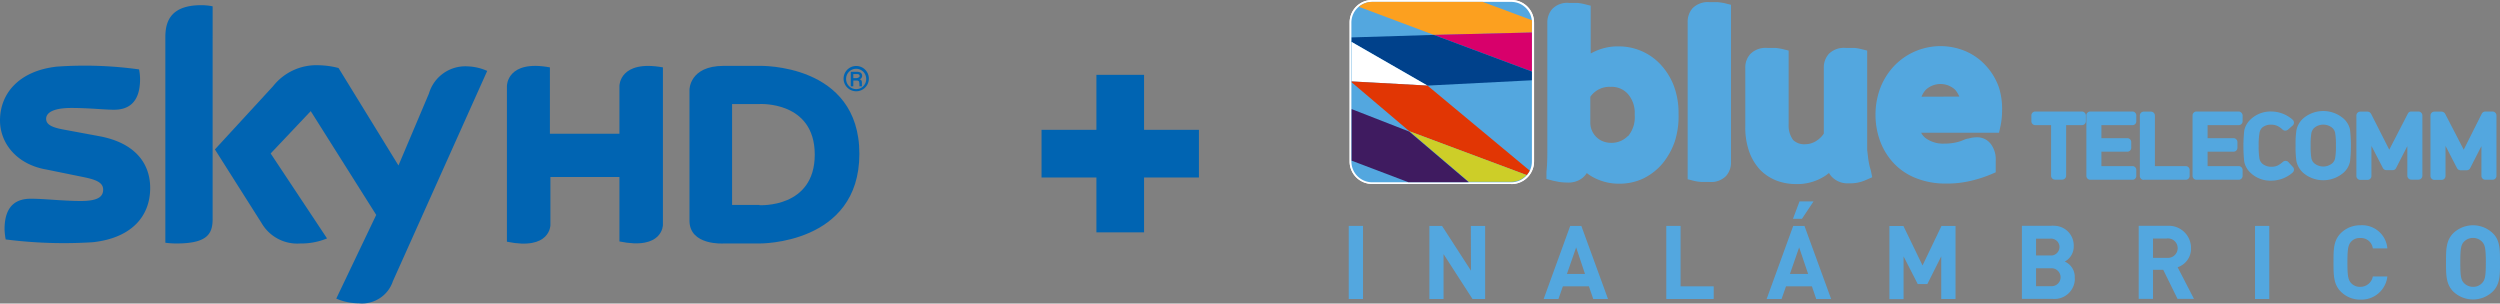 <svg id="Capa_1" data-name="Capa 1" xmlns="http://www.w3.org/2000/svg" viewBox="0 0 197.76 24.01"><rect x="0" y="0" width="197.76" height="24.01" fill="#808080" stroke="none"/><defs><style>.cls-1{fill:#fff;}.cls-2{fill:#53a7df;}.cls-3{fill:#fca01f;}.cls-4{fill:#d8006b;}.cls-5{fill:#00418b;}.cls-6{fill:#e13604;}.cls-7{fill:#cdce28;}.cls-8{fill:#3f1b60;}.cls-9{fill:#0064b2;}</style></defs><g id="sky-bti-logo"><g id="bluetelecom-inalambrico-logo"><path id="Trazado_119" data-name="Trazado 119" class="cls-1" d="M119.54,14.55h-11a1.78,1.78,0,0,1-1.78-1.78v-11A1.78,1.78,0,0,1,108.56,0h11a1.79,1.79,0,0,1,1.79,1.78v11a1.79,1.79,0,0,1-1.79,1.78m0-.29a1.49,1.49,0,0,0,1.5-1.49v-11a1.51,1.51,0,0,0-1.49-1.5h-11a1.51,1.51,0,0,0-1.5,1.5v11a1.5,1.5,0,0,0,1.5,1.5Z"/><path id="Trazado_120" data-name="Trazado 120" class="cls-1" d="M119.54,14.55h-11a1.78,1.78,0,0,1-1.78-1.78v-11A1.78,1.78,0,0,1,108.56,0h11a1.79,1.79,0,0,1,1.79,1.78v11a1.79,1.79,0,0,1-1.79,1.78m0-.29a1.49,1.49,0,0,0,1.5-1.49v-11a1.51,1.51,0,0,0-1.49-1.5h-11a1.51,1.51,0,0,0-1.5,1.5v11a1.5,1.5,0,0,0,1.5,1.5Z"/><path id="Trazado_121" data-name="Trazado 121" class="cls-2" d="M119.54.15h-11a1.64,1.64,0,0,0-1.64,1.63v11a1.65,1.65,0,0,0,1.64,1.64h11a1.64,1.64,0,0,0,1.64-1.64v-11A1.63,1.63,0,0,0,119.54.15"/><path id="Trazado_122" data-name="Trazado 122" class="cls-3" d="M121.18,2.57V1.79a1.15,1.15,0,0,0,0-.19L117.29.15h-8.73a1.6,1.6,0,0,0-1.06.39l5.92,2.22"/><path id="Trazado_123" data-name="Trazado 123" class="cls-4" d="M113.42,2.76l7.76,2.9V2.57"/><path id="Trazado_124" data-name="Trazado 124" class="cls-5" d="M113.42,2.76l-6.5.2v.36l6,3.45,8.26-.42V5.66"/><path id="Trazado_125" data-name="Trazado 125" class="cls-1" d="M106.92,3.32V6.44l6,.33"/><path id="Trazado_126" data-name="Trazado 126" class="cls-6" d="M120.77,13.85a2.71,2.71,0,0,0,.24-.35l-8.09-6.73-6-.33v.07l4.56,3.87"/><path id="Trazado_127" data-name="Trazado 127" class="cls-7" d="M120.77,13.85l-9.29-3.47,4.7,4h3.36a1.65,1.65,0,0,0,1.23-.56"/><path id="Trazado_128" data-name="Trazado 128" class="cls-8" d="M106.92,8.63v4.08l4.48,1.7h4.78l-4.7-4"/><g id="Grupo_41" data-name="Grupo 41"><path id="Trazado_129" data-name="Trazado 129" class="cls-2" d="M132.78,9a6.09,6.09,0,0,0-.4-2.28,5.24,5.24,0,0,0-1.07-1.67,4.51,4.51,0,0,0-3.23-1.38,4.29,4.29,0,0,0-2.13.5l-.12.06V.45l-.52-.13a4.89,4.89,0,0,0-.53-.09q-.33,0-.66,0a1.65,1.65,0,0,0-1.33.48,1.6,1.6,0,0,0-.39,1.08v8.37c0,.43,0,1,0,1.59s0,1.25-.07,1.84l0,.57.55.14.44.09a4.91,4.91,0,0,0,.67.05,1.8,1.8,0,0,0,1.17-.35,1.72,1.72,0,0,0,.36-.4,3.52,3.52,0,0,0,.45.3,4.25,4.25,0,0,0,2.11.54,4.37,4.37,0,0,0,1.95-.43,4.64,4.64,0,0,0,1.51-1.2,5.73,5.73,0,0,0,.95-1.73A6.55,6.55,0,0,0,132.78,9Zm-4,1.75a1.8,1.8,0,0,1-1.33.55,1.82,1.82,0,0,1-.65-.12,1.59,1.59,0,0,1-1-1.48V7.66a1.83,1.83,0,0,1,1.61-.79,1.72,1.72,0,0,1,1.36.56,2.27,2.27,0,0,1,.54,1.64,2.33,2.33,0,0,1-.54,1.72Z"/><path id="Trazado_130" data-name="Trazado 130" class="cls-2" d="M135.87.17c-.21,0-.43,0-.65,0a1.7,1.7,0,0,0-1.34.49,1.62,1.62,0,0,0-.38,1.08V14.18l.52.13a3.35,3.35,0,0,0,.54.08l.64,0a1.65,1.65,0,0,0,1.34-.47,1.6,1.6,0,0,0,.39-1.08V.38l-.52-.13A5,5,0,0,0,135.87.17Z"/><path id="Trazado_131" data-name="Trazado 131" class="cls-2" d="M147.79,12.6l-.09-.75c0-.25,0-.52,0-.8s0-.62,0-1V4l-.52-.13a3.35,3.35,0,0,0-.54-.08c-.21,0-.43,0-.65,0a1.69,1.69,0,0,0-1.32.47,1.6,1.6,0,0,0-.4,1.09v5.22a2,2,0,0,1-.63.6,1.64,1.64,0,0,1-.86.24,1.25,1.25,0,0,1-.94-.34,1.94,1.94,0,0,1-.35-1.25V4l-.53-.13a4.67,4.67,0,0,0-.52-.08c-.21,0-.43,0-.65,0a1.71,1.71,0,0,0-1.31.46,1.55,1.55,0,0,0-.42,1.1V10a5.7,5.7,0,0,0,.31,2,4.17,4.17,0,0,0,.86,1.43,3.69,3.69,0,0,0,1.31.86,4.39,4.39,0,0,0,1.52.27,4,4,0,0,0,2.17-.56,2.83,2.83,0,0,0,.45-.32,1.5,1.5,0,0,0,.48.52,1.72,1.72,0,0,0,1.1.3h0a3,3,0,0,0,1.34-.26l.5-.22-.11-.54C147.87,13.11,147.83,12.84,147.79,12.6Z"/><path id="Trazado_132" data-name="Trazado 132" class="cls-2" d="M157.21,5.33a4.66,4.66,0,0,0-1.57-1.21,5.08,5.08,0,0,0-5.82,1.11,5.38,5.38,0,0,0-1.07,1.7,6,6,0,0,0-.39,2.13,6,6,0,0,0,.38,2.14,5.18,5.18,0,0,0,1.1,1.75,4.86,4.86,0,0,0,1.77,1.16,6.24,6.24,0,0,0,2.3.41,8.13,8.13,0,0,0,2.09-.24,10,10,0,0,0,1.52-.5l.35-.15,0-.38c0-.1,0-.2,0-.29s0-.19,0-.27a2,2,0,0,0-.34-1.23,1.34,1.34,0,0,0-1.13-.6,2.24,2.24,0,0,0-.68.1c-.17,0-.37.11-.58.19a4,4,0,0,1-1.33.21,2.34,2.34,0,0,1-1.48-.43,1.26,1.26,0,0,1-.36-.43h6.16l.12-.54a5.77,5.77,0,0,0,.12-1.09A5.76,5.76,0,0,0,158.15,7,4.89,4.89,0,0,0,157.21,5.33ZM152,7.65a1.71,1.71,0,0,1,.35-.56,1.71,1.71,0,0,1,2.3,0,2.1,2.1,0,0,1,.34.55Z"/><path id="Trazado_133" data-name="Trazado 133" class="cls-2" d="M164.65,8.82H161a.31.31,0,0,0-.31.31h0v.46a.31.31,0,0,0,.31.31h1.25v4a.31.31,0,0,0,.31.31h.57a.31.31,0,0,0,.31-.31h0v-4h1.25a.31.31,0,0,0,.31-.31h0V9.13a.32.32,0,0,0-.31-.31Z"/><path id="Trazado_134" data-name="Trazado 134" class="cls-2" d="M168.69,8.82h-3.34a.31.31,0,0,0-.31.31h0v4.78a.31.31,0,0,0,.31.31h3.34a.3.3,0,0,0,.3-.31v-.46a.3.3,0,0,0-.3-.31h-2.46V12h2.05a.31.31,0,0,0,.31-.31h0v-.45a.31.31,0,0,0-.31-.31h-2.05V9.9h2.46a.3.3,0,0,0,.3-.31V9.14a.31.31,0,0,0-.3-.32Z"/><path id="Trazado_135" data-name="Trazado 135" class="cls-2" d="M169.58,14.22h3.32a.31.31,0,0,0,.31-.31h0v-.46a.31.31,0,0,0-.31-.31h-2.44v-4a.31.31,0,0,0-.31-.31h-.57a.31.31,0,0,0-.31.31h0v4.78a.31.31,0,0,0,.31.31Z"/><path id="Trazado_136" data-name="Trazado 136" class="cls-2" d="M177.09,8.82h-3.34a.31.31,0,0,0-.31.31h0v4.78a.31.31,0,0,0,.31.31h3.34a.31.31,0,0,0,.31-.31v-.46a.31.31,0,0,0-.31-.31h-2.46V12h2.05a.31.31,0,0,0,.31-.31h0v-.45a.31.31,0,0,0-.31-.31h-2.05V9.9h2.46a.31.31,0,0,0,.31-.31V9.14a.33.33,0,0,0-.31-.32Z"/><path id="Trazado_137" data-name="Trazado 137" class="cls-2" d="M178.93,10.11a1.06,1.06,0,0,1,.72-.25,1.24,1.24,0,0,1,.5.1,1.6,1.6,0,0,1,.42.3.32.32,0,0,0,.41,0l.39-.34a.31.31,0,0,0,0-.44l0,0a2.58,2.58,0,0,0-1.71-.66,2.29,2.29,0,0,0-1.58.58,1.69,1.69,0,0,0-.55.92,11.42,11.42,0,0,0,0,2.48,1.69,1.69,0,0,0,.55.92,2.26,2.26,0,0,0,1.57.57,2.57,2.57,0,0,0,1.72-.65.31.31,0,0,0,0-.44l0,0L181,12.8a.32.32,0,0,0-.41,0,2,2,0,0,1-.41.29,1.13,1.13,0,0,1-.51.1,1.06,1.06,0,0,1-.72-.25.76.76,0,0,1-.22-.39,5.82,5.82,0,0,1-.06-1,5.65,5.65,0,0,1,.06-1A.78.78,0,0,1,178.93,10.11Z"/><path id="Trazado_138" data-name="Trazado 138" class="cls-2" d="M185.9,12.76a11.52,11.52,0,0,0,0-2.49,1.62,1.62,0,0,0-.54-.91,2.45,2.45,0,0,0-3.16,0,1.73,1.73,0,0,0-.54.92,7.37,7.37,0,0,0-.07,1.24,7.49,7.49,0,0,0,.07,1.25,1.74,1.74,0,0,0,.54.91,2.45,2.45,0,0,0,3.16,0A1.61,1.61,0,0,0,185.9,12.76Zm-3.12-1.24a5.6,5.6,0,0,1,.06-1,.79.79,0,0,1,.22-.4,1.12,1.12,0,0,1,1.44,0,.73.73,0,0,1,.22.39,5.71,5.71,0,0,1,.06,1,5.54,5.54,0,0,1-.06,1,.73.73,0,0,1-.22.4,1.12,1.12,0,0,1-1.44,0,.73.73,0,0,1-.22-.39,5.65,5.65,0,0,1-.06-1Z"/><path id="Trazado_139" data-name="Trazado 139" class="cls-2" d="M191.32,8.82h-.58a.3.3,0,0,0-.27.17L189,11.84,187.56,9a.34.34,0,0,0-.28-.17h-.57a.31.31,0,0,0-.31.31h0v4.78a.31.31,0,0,0,.31.31h.57a.31.31,0,0,0,.31-.31h0V11.54l.91,1.76a.32.32,0,0,0,.28.16h.49a.29.29,0,0,0,.27-.17l.89-1.73V13.9a.31.31,0,0,0,.31.31h.57a.31.31,0,0,0,.31-.31h0V9.13A.32.32,0,0,0,191.32,8.82Z"/><path id="Trazado_140" data-name="Trazado 140" class="cls-2" d="M194.64,13.47h.49a.31.31,0,0,0,.27-.17l.89-1.74v2.35a.31.31,0,0,0,.31.31h.57a.31.31,0,0,0,.31-.31h0V9.13a.32.32,0,0,0-.31-.31h-.57a.33.33,0,0,0-.28.17l-1.43,2.85L193.42,9a.35.35,0,0,0-.28-.17h-.57a.31.31,0,0,0-.31.31h0v4.78a.31.31,0,0,0,.31.31h.57a.31.31,0,0,0,.31-.31h0V11.54l.91,1.76A.32.32,0,0,0,194.64,13.47Z"/><rect id="Rectángulo_93" data-name="Rectángulo 93" class="cls-2" x="106.69" y="17.87" width="1.13" height="5.78"/><path id="Trazado_141" data-name="Trazado 141" class="cls-2" d="M116.36,21.41l-2.29-3.54h-1v5.78h1.12V20.1l2.29,3.55h1V17.87h-1.13Z"/><path id="Trazado_142" data-name="Trazado 142" class="cls-2" d="M124.21,17.87l-2.1,5.78h1.17l.35-1h2.06l.34,1h1.17l-2.11-5.78Zm-.26,3.8.73-2.1.7,2.1Z"/><path id="Trazado_143" data-name="Trazado 143" class="cls-2" d="M132.94,17.87h-1.13v5.78h3.75v-1h-2.62Z"/><path id="Trazado_144" data-name="Trazado 144" class="cls-2" d="M143.46,15.93h-1.11l-.52,1.38h.71Z"/><path id="Trazado_145" data-name="Trazado 145" class="cls-2" d="M141.85,17.87l-2.1,5.78h1.18l.35-1h2.05l.34,1h1.18l-2.11-5.78Zm-.26,3.8.73-2.1.71,2.1Z"/><path id="Trazado_146" data-name="Trazado 146" class="cls-2" d="M152.08,21l-1.51-3.12h-1.11v5.78h1.12V20.28l1.12,2.19h.76l1.1-2.19v3.37h1.13V17.87h-1.11Z"/><path id="Trazado_147" data-name="Trazado 147" class="cls-2" d="M163.33,20.69a1.34,1.34,0,0,0,.71-1.2,1.56,1.56,0,0,0-1.52-1.63,1.15,1.15,0,0,0-.26,0h-2.32v5.78h2.41a1.61,1.61,0,0,0,1.77-1.42,1,1,0,0,0,0-.25A1.32,1.32,0,0,0,163.33,20.69Zm-2.27-1.81h1.1a.67.67,0,0,1,.75.58.68.68,0,0,1-.59.75h-1.26Zm1.18,3.76h-1.18V21.22h1.18a.72.72,0,0,1,.76.67.71.71,0,0,1-.67.75Z"/><path id="Trazado_148" data-name="Trazado 148" class="cls-2" d="M173.32,19.64a1.76,1.76,0,0,0-1.72-1.78h-2.42v5.78h1.13v-2.3h.81l1.13,2.3h1.3l-1.29-2.5A1.55,1.55,0,0,0,173.32,19.64Zm-1.95.76h-1.06V18.87h1.06a.77.77,0,1,1,.11,1.53Z"/><rect id="Rectángulo_94" data-name="Rectángulo 94" class="cls-2" x="178.38" y="17.87" width="1.13" height="5.78"/><path id="Trazado_149" data-name="Trazado 149" class="cls-2" d="M186.7,18.83a.94.94,0,0,1,1,.82h1.15a2,2,0,0,0-2.13-1.83,2.17,2.17,0,0,0-1.56.63c-.58.59-.57,1.31-.57,2.31s0,1.72.57,2.3a2.14,2.14,0,0,0,1.56.64,2.06,2.06,0,0,0,2.13-1.83h-1.15a1,1,0,0,1-1,.82.93.93,0,0,1-.72-.3c-.22-.25-.29-.52-.29-1.63s.07-1.39.29-1.64A.89.89,0,0,1,186.7,18.83Z"/><path id="Trazado_150" data-name="Trazado 150" class="cls-2" d="M197.19,18.45a2.26,2.26,0,0,0-3.13,0c-.58.59-.57,1.31-.57,2.31s0,1.72.57,2.3a2.26,2.26,0,0,0,3.13,0c.58-.58.57-1.31.57-2.3S197.77,19,197.19,18.45Zm-.84,3.93a.94.94,0,0,1-.72.31,1,1,0,0,1-.73-.31c-.22-.24-.28-.51-.28-1.62s.06-1.38.28-1.63a1,1,0,0,1,.73-.31,1,1,0,0,1,.72.31c.22.25.29.51.29,1.63S196.57,22.14,196.35,22.38Z"/></g></g><polygon class="cls-9" points="94.84 10.27 90.5 10.27 90.5 5.92 86.73 5.92 86.73 10.27 82.39 10.27 82.39 14.04 86.73 14.04 86.73 18.38 90.5 18.38 90.5 14.04 94.84 14.04 94.84 10.27"/><g id="skyhd-logo"><path id="Trazado_37" data-name="Trazado 37" class="cls-9" d="M67.73,5.22a1,1,0,0,0-1,1h0a1,1,0,0,0,1,1h0a1,1,0,0,0,0-2Zm0,1.83a.8.8,0,0,1-.8-.8h0a.8.8,0,0,1,.79-.81h0a.8.8,0,0,1,.8.8h0a.79.79,0,0,1-.78.81Z"/><path id="Trazado_38" data-name="Trazado 38" class="cls-9" d="M68,6.27h0A.28.28,0,0,0,68.2,6c0-.32-.34-.32-.41-.32H67.3V6.83h.2V6.37h.24c.2,0,.23.06.24.25s0,.18,0,.21h.2s0-.07,0-.26S68.14,6.32,68,6.27Zm-.24-.09H67.5V5.86h.26c.1,0,.22,0,.24.13s-.18.19-.26.19Z"/><path id="Trazado_39" data-name="Trazado 39" class="cls-9" d="M33.93,7.4l-2.41,5.69L26.78,5.38a6.7,6.7,0,0,0-1.6-.22A4.36,4.36,0,0,0,21.6,6.82l-4.6,5,3.7,5.84a3.26,3.26,0,0,0,3.05,1.6,5.33,5.33,0,0,0,2.12-.4l-4.46-6.72,3.17-3.35L29.76,17,26.6,23.62a4.49,4.49,0,0,0,1.77.37,2.57,2.57,0,0,0,2.71-1.75L38.54,5.61A4.13,4.13,0,0,0,37,5.25,3,3,0,0,0,33.93,7.4Z"/><path id="Trazado_40" data-name="Trazado 40" class="cls-9" d="M13.08,2.93V19.2a6.22,6.22,0,0,0,.86.06c2.4,0,2.88-.71,2.88-1.93V.5a4.58,4.58,0,0,0-.9-.09C13.5.41,13.08,1.7,13.08,2.93Z"/><path id="Trazado_41" data-name="Trazado 41" class="cls-9" d="M7.84,10.77l-2.75-.51c-.88-.16-1.44-.36-1.44-.86s.59-.86,2-.86,2.59.14,3.37.14c1,0,2.06-.43,2.06-2.42A3.94,3.94,0,0,0,11,5.49a31.39,31.39,0,0,0-6.5-.22C1.51,5.6,0,7.39,0,9.53,0,11.29,1.28,13,3.67,13.41L6.56,14c1.05.21,1.6.44,1.6,1s-.41.9-1.77.9-2.89-.18-3.94-.18S.36,16.15.36,18.14a5.29,5.29,0,0,0,.09.8,36.18,36.18,0,0,0,6.9.22c3-.33,4.53-2,4.53-4.29C11.88,12.9,10.66,11.29,7.84,10.77Z"/><path id="Trazado_42" data-name="Trazado 42" class="cls-9" d="M49,6.79v3.79h-5.5V5.33C40.1,4.7,40.1,6.79,40.1,6.79V19.12c3.44.71,3.44-1.31,3.44-1.31V14H49v5.1c3.44.71,3.44-1.31,3.44-1.31V5.33C49,4.71,49,6.79,49,6.79Z"/><path id="Trazado_43" data-name="Trazado 43" class="cls-9" d="M60.08,5.21H57.25c-2.73,0-2.71,1.9-2.71,1.9V17.45c0,2,2.71,1.81,2.71,1.81h2.83s7.9.1,7.9-7.09S60.08,5.21,60.08,5.21Zm0,11H57.91V8.23h2.17s4.37-.26,4.37,4-4.37,4-4.37,4Z"/></g></g></svg>
